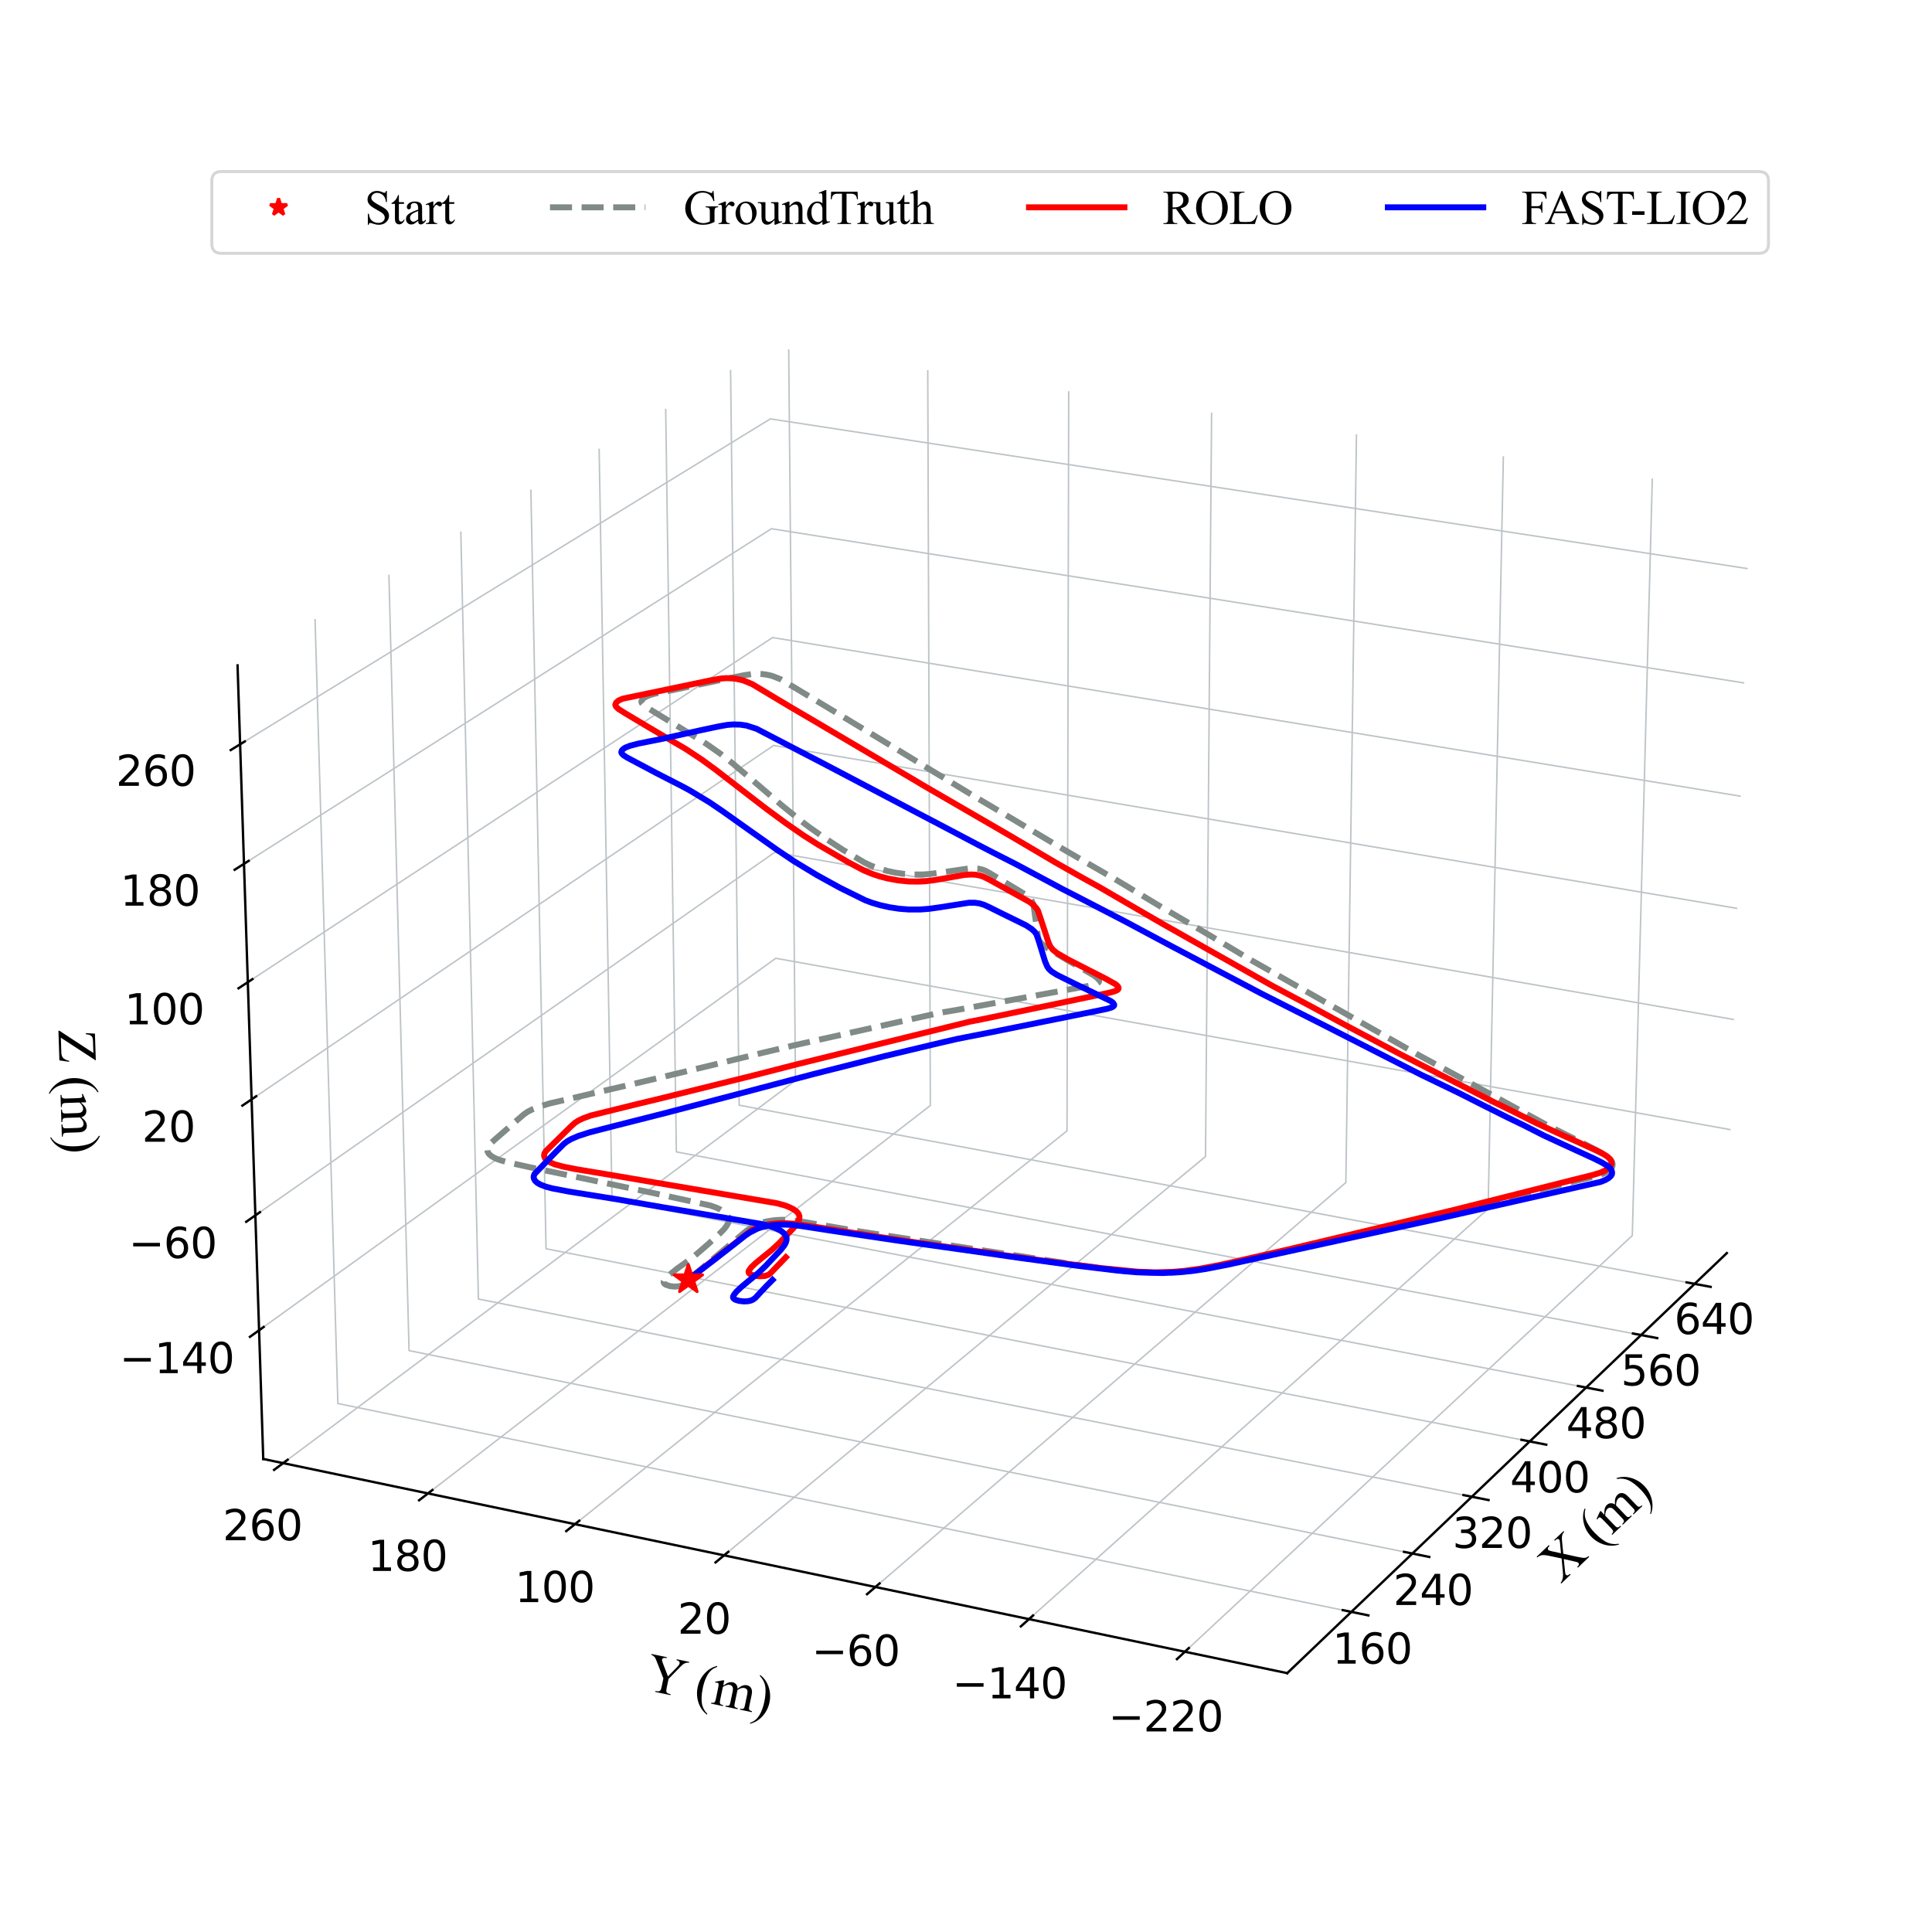 <?xml version="1.0" encoding="utf-8" standalone="no"?>
<!DOCTYPE svg PUBLIC "-//W3C//DTD SVG 1.1//EN"
  "http://www.w3.org/Graphics/SVG/1.1/DTD/svg11.dtd">
<svg xmlns:xlink="http://www.w3.org/1999/xlink" width="648pt" height="648pt" viewBox="0 0 648 648" xmlns="http://www.w3.org/2000/svg" version="1.1">
 <defs>
  <style type="text/css">*{stroke-linejoin: round; stroke-linecap: butt}</style>
 </defs>
 <g id="figure_1">
  <g id="patch_1">
   <path d="M 0 648 
L 648 648 
L 648 0 
L 0 0 
z
" style="fill: #ffffff"/>
  </g>
  <g id="patch_2">
   <path d="M 42.12 623.7 
L 622.08 623.7 
L 622.08 43.74 
L 42.12 43.74 
z
" style="fill: #ffffff"/>
  </g>
  <g id="pane3d_1">
   <g id="patch_3">
    <path d="M 579.183 420.294 
L 260.592 361.264 
L 258.131 116.2 
L 586.959 165.421 
" style="fill: #ffffff; stroke: #ffffff; stroke-linejoin: miter"/>
   </g>
  </g>
  <g id="pane3d_2">
   <g id="patch_4">
    <path d="M 88.294 489.346 
L 260.592 361.264 
L 258.131 116.2 
L 79.678 223.179 
" style="fill: #ffffff; stroke: #ffffff; stroke-linejoin: miter"/>
   </g>
  </g>
  <g id="pane3d_3">
   <g id="patch_5">
    <path d="M 431.738 561.181 
L 579.183 420.294 
L 260.592 361.264 
L 88.294 489.346 
" style="fill: #ffffff; stroke: #ffffff; stroke-linejoin: miter"/>
   </g>
  </g>
  <g id="grid3d_1">
   <g id="Line3DCollection_1">
    <path d="M 453.243 540.633 
L 113.324 470.74 
L 105.671 207.597 
" style="fill: none; stroke: #bdc3c7; stroke-width: 0.5"/>
    <path d="M 473.725 521.062 
L 137.195 452.995 
L 130.439 192.749 
" style="fill: none; stroke: #bdc3c7; stroke-width: 0.5"/>
    <path d="M 493.663 502.011 
L 160.461 435.699 
L 154.558 178.29 
" style="fill: none; stroke: #bdc3c7; stroke-width: 0.5"/>
    <path d="M 513.078 483.46 
L 183.145 418.836 
L 178.055 164.204 
" style="fill: none; stroke: #bdc3c7; stroke-width: 0.5"/>
    <path d="M 531.99 465.389 
L 205.268 402.39 
L 200.953 150.477 
" style="fill: none; stroke: #bdc3c7; stroke-width: 0.5"/>
    <path d="M 550.419 447.78 
L 226.852 386.345 
L 223.274 137.096 
" style="fill: none; stroke: #bdc3c7; stroke-width: 0.5"/>
    <path d="M 568.382 430.615 
L 247.915 370.687 
L 245.039 124.048 
" style="fill: none; stroke: #bdc3c7; stroke-width: 0.5"/>
   </g>
  </g>
  <g id="grid3d_2">
   <g id="Line3DCollection_2">
    <path d="M 554.19 160.516 
L 547.475 414.419 
L 397.412 554.002 
" style="fill: none; stroke: #bdc3c7; stroke-width: 0.5"/>
    <path d="M 504.231 153.038 
L 499.117 405.459 
L 345.123 543.065 
" style="fill: none; stroke: #bdc3c7; stroke-width: 0.5"/>
    <path d="M 454.963 145.663 
L 451.407 396.619 
L 293.609 532.29 
" style="fill: none; stroke: #bdc3c7; stroke-width: 0.5"/>
    <path d="M 406.373 138.39 
L 404.333 387.897 
L 242.851 521.674 
" style="fill: none; stroke: #bdc3c7; stroke-width: 0.5"/>
    <path d="M 358.447 131.216 
L 357.882 379.29 
L 192.834 511.212 
" style="fill: none; stroke: #bdc3c7; stroke-width: 0.5"/>
    <path d="M 311.171 124.139 
L 312.042 370.797 
L 143.542 500.902 
" style="fill: none; stroke: #bdc3c7; stroke-width: 0.5"/>
    <path d="M 264.531 117.158 
L 266.802 362.414 
L 94.958 490.74 
" style="fill: none; stroke: #bdc3c7; stroke-width: 0.5"/>
   </g>
  </g>
  <g id="grid3d_3">
   <g id="Line3DCollection_3">
    <path d="M 86.897 446.174 
L 260.191 321.411 
L 580.446 378.896 
" style="fill: none; stroke: #bdc3c7; stroke-width: 0.5"/>
    <path d="M 85.649 407.642 
L 259.835 285.875 
L 581.573 341.966 
" style="fill: none; stroke: #bdc3c7; stroke-width: 0.5"/>
    <path d="M 84.39 368.728 
L 259.475 250.02 
L 582.71 304.688 
" style="fill: none; stroke: #bdc3c7; stroke-width: 0.5"/>
    <path d="M 83.117 329.427 
L 259.111 213.841 
L 583.858 267.058 
" style="fill: none; stroke: #bdc3c7; stroke-width: 0.5"/>
    <path d="M 81.832 289.733 
L 258.745 177.333 
L 585.017 229.07 
" style="fill: none; stroke: #bdc3c7; stroke-width: 0.5"/>
    <path d="M 80.535 249.639 
L 258.375 140.493 
L 586.187 190.72 
" style="fill: none; stroke: #bdc3c7; stroke-width: 0.5"/>
   </g>
  </g>
  <g id="axis3d_1">
   <g id="line2d_1">
    <path d="M 579.183 420.294 
L 431.738 561.181 
" style="fill: none; stroke: #000000; stroke-width: 0.8; stroke-linecap: square"/>
   </g>
   <g id="xtick_1">
    <g id="line2d_2">
     <path d="M 450.387 540.046 
L 458.961 541.809 
" style="fill: none; stroke: #000000; stroke-width: 0.8; stroke-linecap: square"/>
    </g>
    <g id="text_1">
     <!-- 160 -->
     <g transform="translate(446.899 557.996) scale(0.14 -0.14)">
      <defs>
       <path id="DejaVuSans-31" d="M 794 531 
L 1825 531 
L 1825 4091 
L 703 3866 
L 703 4441 
L 1819 4666 
L 2450 4666 
L 2450 531 
L 3481 531 
L 3481 0 
L 794 0 
L 794 531 
z
" transform="scale(0.016)"/>
       <path id="DejaVuSans-36" d="M 2113 2584 
Q 1688 2584 1439 2293 
Q 1191 2003 1191 1497 
Q 1191 994 1439 701 
Q 1688 409 2113 409 
Q 2538 409 2786 701 
Q 3034 994 3034 1497 
Q 3034 2003 2786 2293 
Q 2538 2584 2113 2584 
z
M 3366 4563 
L 3366 3988 
Q 3128 4100 2886 4159 
Q 2644 4219 2406 4219 
Q 1781 4219 1451 3797 
Q 1122 3375 1075 2522 
Q 1259 2794 1537 2939 
Q 1816 3084 2150 3084 
Q 2853 3084 3261 2657 
Q 3669 2231 3669 1497 
Q 3669 778 3244 343 
Q 2819 -91 2113 -91 
Q 1303 -91 875 529 
Q 447 1150 447 2328 
Q 447 3434 972 4092 
Q 1497 4750 2381 4750 
Q 2619 4750 2861 4703 
Q 3103 4656 3366 4563 
z
" transform="scale(0.016)"/>
       <path id="DejaVuSans-30" d="M 2034 4250 
Q 1547 4250 1301 3770 
Q 1056 3291 1056 2328 
Q 1056 1369 1301 889 
Q 1547 409 2034 409 
Q 2525 409 2770 889 
Q 3016 1369 3016 2328 
Q 3016 3291 2770 3770 
Q 2525 4250 2034 4250 
z
M 2034 4750 
Q 2819 4750 3233 4129 
Q 3647 3509 3647 2328 
Q 3647 1150 3233 529 
Q 2819 -91 2034 -91 
Q 1250 -91 836 529 
Q 422 1150 422 2328 
Q 422 3509 836 4129 
Q 1250 4750 2034 4750 
z
" transform="scale(0.016)"/>
      </defs>
      <use xlink:href="#DejaVuSans-31"/>
      <use xlink:href="#DejaVuSans-36" x="63.623"/>
      <use xlink:href="#DejaVuSans-30" x="127.246"/>
     </g>
    </g>
   </g>
   <g id="xtick_2">
    <g id="line2d_3">
     <path d="M 470.9 520.49 
L 479.382 522.206 
" style="fill: none; stroke: #000000; stroke-width: 0.8; stroke-linecap: square"/>
    </g>
    <g id="text_2">
     <!-- 240 -->
     <g transform="translate(467.294 538.328) scale(0.14 -0.14)">
      <defs>
       <path id="DejaVuSans-32" d="M 1228 531 
L 3431 531 
L 3431 0 
L 469 0 
L 469 531 
Q 828 903 1448 1529 
Q 2069 2156 2228 2338 
Q 2531 2678 2651 2914 
Q 2772 3150 2772 3378 
Q 2772 3750 2511 3984 
Q 2250 4219 1831 4219 
Q 1534 4219 1204 4116 
Q 875 4013 500 3803 
L 500 4441 
Q 881 4594 1212 4672 
Q 1544 4750 1819 4750 
Q 2544 4750 2975 4387 
Q 3406 4025 3406 3419 
Q 3406 3131 3298 2873 
Q 3191 2616 2906 2266 
Q 2828 2175 2409 1742 
Q 1991 1309 1228 531 
z
" transform="scale(0.016)"/>
       <path id="DejaVuSans-34" d="M 2419 4116 
L 825 1625 
L 2419 1625 
L 2419 4116 
z
M 2253 4666 
L 3047 4666 
L 3047 1625 
L 3713 1625 
L 3713 1100 
L 3047 1100 
L 3047 0 
L 2419 0 
L 2419 1100 
L 313 1100 
L 313 1709 
L 2253 4666 
z
" transform="scale(0.016)"/>
      </defs>
      <use xlink:href="#DejaVuSans-32"/>
      <use xlink:href="#DejaVuSans-34" x="63.623"/>
      <use xlink:href="#DejaVuSans-30" x="127.246"/>
     </g>
    </g>
   </g>
   <g id="xtick_3">
    <g id="line2d_4">
     <path d="M 490.867 501.454 
L 499.261 503.125 
" style="fill: none; stroke: #000000; stroke-width: 0.8; stroke-linecap: square"/>
    </g>
    <g id="text_3">
     <!-- 320 -->
     <g transform="translate(487.146 519.182) scale(0.14 -0.14)">
      <defs>
       <path id="DejaVuSans-33" d="M 2597 2516 
Q 3050 2419 3304 2112 
Q 3559 1806 3559 1356 
Q 3559 666 3084 287 
Q 2609 -91 1734 -91 
Q 1441 -91 1130 -33 
Q 819 25 488 141 
L 488 750 
Q 750 597 1062 519 
Q 1375 441 1716 441 
Q 2309 441 2620 675 
Q 2931 909 2931 1356 
Q 2931 1769 2642 2001 
Q 2353 2234 1838 2234 
L 1294 2234 
L 1294 2753 
L 1863 2753 
Q 2328 2753 2575 2939 
Q 2822 3125 2822 3475 
Q 2822 3834 2567 4026 
Q 2313 4219 1838 4219 
Q 1578 4219 1281 4162 
Q 984 4106 628 3988 
L 628 4550 
Q 988 4650 1302 4700 
Q 1616 4750 1894 4750 
Q 2613 4750 3031 4423 
Q 3450 4097 3450 3541 
Q 3450 3153 3228 2886 
Q 3006 2619 2597 2516 
z
" transform="scale(0.016)"/>
      </defs>
      <use xlink:href="#DejaVuSans-33"/>
      <use xlink:href="#DejaVuSans-32" x="63.623"/>
      <use xlink:href="#DejaVuSans-30" x="127.246"/>
     </g>
    </g>
   </g>
   <g id="xtick_4">
    <g id="line2d_5">
     <path d="M 510.311 482.918 
L 518.617 484.545 
" style="fill: none; stroke: #000000; stroke-width: 0.8; stroke-linecap: square"/>
    </g>
    <g id="text_4">
     <!-- 400 -->
     <g transform="translate(506.477 500.54) scale(0.14 -0.14)">
      <use xlink:href="#DejaVuSans-34"/>
      <use xlink:href="#DejaVuSans-30" x="63.623"/>
      <use xlink:href="#DejaVuSans-30" x="127.246"/>
     </g>
    </g>
   </g>
   <g id="xtick_5">
    <g id="line2d_6">
     <path d="M 529.252 464.861 
L 537.472 466.446 
" style="fill: none; stroke: #000000; stroke-width: 0.8; stroke-linecap: square"/>
    </g>
    <g id="text_5">
     <!-- 480 -->
     <g transform="translate(525.307 482.38) scale(0.14 -0.14)">
      <defs>
       <path id="DejaVuSans-38" d="M 2034 2216 
Q 1584 2216 1326 1975 
Q 1069 1734 1069 1313 
Q 1069 891 1326 650 
Q 1584 409 2034 409 
Q 2484 409 2743 651 
Q 3003 894 3003 1313 
Q 3003 1734 2745 1975 
Q 2488 2216 2034 2216 
z
M 1403 2484 
Q 997 2584 770 2862 
Q 544 3141 544 3541 
Q 544 4100 942 4425 
Q 1341 4750 2034 4750 
Q 2731 4750 3128 4425 
Q 3525 4100 3525 3541 
Q 3525 3141 3298 2862 
Q 3072 2584 2669 2484 
Q 3125 2378 3379 2068 
Q 3634 1759 3634 1313 
Q 3634 634 3220 271 
Q 2806 -91 2034 -91 
Q 1263 -91 848 271 
Q 434 634 434 1313 
Q 434 1759 690 2068 
Q 947 2378 1403 2484 
z
M 1172 3481 
Q 1172 3119 1398 2916 
Q 1625 2713 2034 2713 
Q 2441 2713 2670 2916 
Q 2900 3119 2900 3481 
Q 2900 3844 2670 4047 
Q 2441 4250 2034 4250 
Q 1625 4250 1398 4047 
Q 1172 3844 1172 3481 
z
" transform="scale(0.016)"/>
      </defs>
      <use xlink:href="#DejaVuSans-34"/>
      <use xlink:href="#DejaVuSans-38" x="63.623"/>
      <use xlink:href="#DejaVuSans-30" x="127.246"/>
     </g>
    </g>
   </g>
   <g id="xtick_6">
    <g id="line2d_7">
     <path d="M 547.709 447.265 
L 555.845 448.81 
" style="fill: none; stroke: #000000; stroke-width: 0.8; stroke-linecap: square"/>
    </g>
    <g id="text_6">
     <!-- 560 -->
     <g transform="translate(543.656 464.684) scale(0.14 -0.14)">
      <defs>
       <path id="DejaVuSans-35" d="M 691 4666 
L 3169 4666 
L 3169 4134 
L 1269 4134 
L 1269 2991 
Q 1406 3038 1543 3061 
Q 1681 3084 1819 3084 
Q 2600 3084 3056 2656 
Q 3513 2228 3513 1497 
Q 3513 744 3044 326 
Q 2575 -91 1722 -91 
Q 1428 -91 1123 -41 
Q 819 9 494 109 
L 494 744 
Q 775 591 1075 516 
Q 1375 441 1709 441 
Q 2250 441 2565 725 
Q 2881 1009 2881 1497 
Q 2881 1984 2565 2268 
Q 2250 2553 1709 2553 
Q 1456 2553 1204 2497 
Q 953 2441 691 2322 
L 691 4666 
z
" transform="scale(0.016)"/>
      </defs>
      <use xlink:href="#DejaVuSans-35"/>
      <use xlink:href="#DejaVuSans-36" x="63.623"/>
      <use xlink:href="#DejaVuSans-30" x="127.246"/>
     </g>
    </g>
   </g>
   <g id="xtick_7">
    <g id="line2d_8">
     <path d="M 565.7 430.113 
L 573.753 431.619 
" style="fill: none; stroke: #000000; stroke-width: 0.8; stroke-linecap: square"/>
    </g>
    <g id="text_7">
     <!-- 640 -->
     <g transform="translate(561.542 447.435) scale(0.14 -0.14)">
      <use xlink:href="#DejaVuSans-36"/>
      <use xlink:href="#DejaVuSans-34" x="63.623"/>
      <use xlink:href="#DejaVuSans-30" x="127.246"/>
     </g>
    </g>
   </g>
   <g id="text_8">
    <!-- X (m) -->
    <g transform="translate(523.563 531.216) rotate(-43.697) scale(0.18 -0.18)">
     <defs>
      <path id="TimesNewRomanPSMT-58" d="M 2613 2347 
L 3522 991 
Q 3900 428 4083 279 
Q 4266 131 4547 116 
L 4547 0 
L 2728 0 
L 2728 116 
Q 2909 119 2997 153 
Q 3063 181 3105 239 
Q 3147 297 3147 356 
Q 3147 428 3119 500 
Q 3097 553 2947 775 
L 2228 1863 
L 1341 725 
Q 1200 544 1172 483 
Q 1144 422 1144 356 
Q 1144 256 1228 190 
Q 1313 125 1550 116 
L 1550 0 
L 47 0 
L 47 116 
Q 206 131 322 181 
Q 516 263 691 400 
Q 866 538 1091 822 
L 2091 2084 
L 1256 3306 
Q 916 3803 678 3958 
Q 441 4113 131 4122 
L 131 4238 
L 2091 4238 
L 2091 4122 
Q 1841 4113 1748 4041 
Q 1656 3969 1656 3881 
Q 1656 3766 1806 3544 
L 2456 2572 
L 3209 3525 
Q 3341 3694 3370 3756 
Q 3400 3819 3400 3884 
Q 3400 3950 3363 4000 
Q 3316 4066 3244 4092 
Q 3172 4119 2947 4122 
L 2947 4238 
L 4450 4238 
L 4450 4122 
Q 4272 4113 4159 4066 
Q 3991 3994 3850 3872 
Q 3709 3750 3453 3422 
L 2613 2347 
z
" transform="scale(0.016)"/>
      <path id="TimesNewRomanPSMT-20" transform="scale(0.016)"/>
      <path id="TimesNewRomanPSMT-28" d="M 1988 -1253 
L 1988 -1369 
Q 1516 -1131 1200 -813 
Q 750 -359 506 256 
Q 263 872 263 1534 
Q 263 2503 741 3301 
Q 1219 4100 1988 4444 
L 1988 4313 
Q 1603 4100 1356 3731 
Q 1109 3363 987 2797 
Q 866 2231 866 1616 
Q 866 947 969 400 
Q 1050 -31 1165 -292 
Q 1281 -553 1476 -793 
Q 1672 -1034 1988 -1253 
z
" transform="scale(0.016)"/>
      <path id="TimesNewRomanPSMT-6d" d="M 1050 2338 
Q 1363 2650 1419 2697 
Q 1559 2816 1721 2881 
Q 1884 2947 2044 2947 
Q 2313 2947 2506 2790 
Q 2700 2634 2766 2338 
Q 3088 2713 3309 2830 
Q 3531 2947 3766 2947 
Q 3994 2947 4170 2830 
Q 4347 2713 4450 2447 
Q 4519 2266 4519 1878 
L 4519 647 
Q 4519 378 4559 278 
Q 4591 209 4675 161 
Q 4759 113 4950 113 
L 4950 0 
L 3538 0 
L 3538 113 
L 3597 113 
Q 3781 113 3884 184 
Q 3956 234 3988 344 
Q 4000 397 4000 647 
L 4000 1878 
Q 4000 2228 3916 2372 
Q 3794 2572 3525 2572 
Q 3359 2572 3192 2489 
Q 3025 2406 2788 2181 
L 2781 2147 
L 2788 2013 
L 2788 647 
Q 2788 353 2820 281 
Q 2853 209 2943 161 
Q 3034 113 3253 113 
L 3253 0 
L 1806 0 
L 1806 113 
Q 2044 113 2133 169 
Q 2222 225 2256 338 
Q 2272 391 2272 647 
L 2272 1878 
Q 2272 2228 2169 2381 
Q 2031 2581 1784 2581 
Q 1616 2581 1450 2491 
Q 1191 2353 1050 2181 
L 1050 647 
Q 1050 366 1089 281 
Q 1128 197 1204 155 
Q 1281 113 1516 113 
L 1516 0 
L 100 0 
L 100 113 
Q 297 113 375 155 
Q 453 197 493 289 
Q 534 381 534 647 
L 534 1741 
Q 534 2213 506 2350 
Q 484 2453 437 2492 
Q 391 2531 309 2531 
Q 222 2531 100 2484 
L 53 2597 
L 916 2947 
L 1050 2947 
L 1050 2338 
z
" transform="scale(0.016)"/>
      <path id="TimesNewRomanPSMT-29" d="M 144 4313 
L 144 4444 
Q 619 4209 934 3891 
Q 1381 3434 1625 2820 
Q 1869 2206 1869 1541 
Q 1869 572 1392 -226 
Q 916 -1025 144 -1369 
L 144 -1253 
Q 528 -1038 776 -670 
Q 1025 -303 1145 264 
Q 1266 831 1266 1447 
Q 1266 2113 1163 2663 
Q 1084 3094 967 3353 
Q 850 3613 656 3853 
Q 463 4094 144 4313 
z
" transform="scale(0.016)"/>
     </defs>
     <use xlink:href="#TimesNewRomanPSMT-58"/>
     <use xlink:href="#TimesNewRomanPSMT-20" x="72.217"/>
     <use xlink:href="#TimesNewRomanPSMT-28" x="97.217"/>
     <use xlink:href="#TimesNewRomanPSMT-6d" x="130.518"/>
     <use xlink:href="#TimesNewRomanPSMT-29" x="208.301"/>
    </g>
   </g>
  </g>
  <g id="axis3d_2">
   <g id="line2d_9">
    <path d="M 88.294 489.346 
L 431.738 561.181 
" style="fill: none; stroke: #000000; stroke-width: 0.8; stroke-linecap: square"/>
   </g>
   <g id="xtick_8">
    <g id="line2d_10">
     <path d="M 398.738 552.769 
L 394.754 556.474 
" style="fill: none; stroke: #000000; stroke-width: 0.8; stroke-linecap: square"/>
    </g>
    <g id="text_9">
     <!-- −220 -->
     <g transform="translate(371.778 580.721) scale(0.14 -0.14)">
      <defs>
       <path id="DejaVuSans-2212" d="M 678 2272 
L 4684 2272 
L 4684 1741 
L 678 1741 
L 678 2272 
z
" transform="scale(0.016)"/>
      </defs>
      <use xlink:href="#DejaVuSans-2212"/>
      <use xlink:href="#DejaVuSans-32" x="83.789"/>
      <use xlink:href="#DejaVuSans-32" x="147.412"/>
      <use xlink:href="#DejaVuSans-30" x="211.035"/>
     </g>
    </g>
   </g>
   <g id="xtick_9">
    <g id="line2d_11">
     <path d="M 346.483 541.85 
L 342.398 545.501 
" style="fill: none; stroke: #000000; stroke-width: 0.8; stroke-linecap: square"/>
    </g>
    <g id="text_10">
     <!-- −140 -->
     <g transform="translate(319.397 569.634) scale(0.14 -0.14)">
      <use xlink:href="#DejaVuSans-2212"/>
      <use xlink:href="#DejaVuSans-31" x="83.789"/>
      <use xlink:href="#DejaVuSans-34" x="147.412"/>
      <use xlink:href="#DejaVuSans-30" x="211.035"/>
     </g>
    </g>
   </g>
   <g id="xtick_10">
    <g id="line2d_12">
     <path d="M 295.001 531.093 
L 290.818 534.69 
" style="fill: none; stroke: #000000; stroke-width: 0.8; stroke-linecap: square"/>
    </g>
    <g id="text_11">
     <!-- −60 -->
     <g transform="translate(272.248 558.713) scale(0.14 -0.14)">
      <use xlink:href="#DejaVuSans-2212"/>
      <use xlink:href="#DejaVuSans-36" x="83.789"/>
      <use xlink:href="#DejaVuSans-30" x="147.412"/>
     </g>
    </g>
   </g>
   <g id="xtick_11">
    <g id="line2d_13">
     <path d="M 244.275 520.494 
L 239.997 524.038 
" style="fill: none; stroke: #000000; stroke-width: 0.8; stroke-linecap: square"/>
    </g>
    <g id="text_12">
     <!-- 20 -->
     <g transform="translate(227.271 547.952) scale(0.14 -0.14)">
      <use xlink:href="#DejaVuSans-32"/>
      <use xlink:href="#DejaVuSans-30" x="63.623"/>
     </g>
    </g>
   </g>
   <g id="xtick_12">
    <g id="line2d_14">
     <path d="M 194.288 510.05 
L 189.919 513.542 
" style="fill: none; stroke: #000000; stroke-width: 0.8; stroke-linecap: square"/>
    </g>
    <g id="text_13">
     <!-- 100 -->
     <g transform="translate(172.718 537.348) scale(0.14 -0.14)">
      <use xlink:href="#DejaVuSans-31"/>
      <use xlink:href="#DejaVuSans-30" x="63.623"/>
      <use xlink:href="#DejaVuSans-30" x="127.246"/>
     </g>
    </g>
   </g>
   <g id="xtick_13">
    <g id="line2d_15">
     <path d="M 145.025 499.756 
L 140.567 503.198 
" style="fill: none; stroke: #000000; stroke-width: 0.8; stroke-linecap: square"/>
    </g>
    <g id="text_14">
     <!-- 180 -->
     <g transform="translate(123.347 526.899) scale(0.14 -0.14)">
      <use xlink:href="#DejaVuSans-31"/>
      <use xlink:href="#DejaVuSans-38" x="63.623"/>
      <use xlink:href="#DejaVuSans-30" x="127.246"/>
     </g>
    </g>
   </g>
   <g id="xtick_14">
    <g id="line2d_16">
     <path d="M 96.47 489.611 
L 91.927 493.004 
" style="fill: none; stroke: #000000; stroke-width: 0.8; stroke-linecap: square"/>
    </g>
    <g id="text_15">
     <!-- 260 -->
     <g transform="translate(74.687 516.6) scale(0.14 -0.14)">
      <use xlink:href="#DejaVuSans-32"/>
      <use xlink:href="#DejaVuSans-36" x="63.623"/>
      <use xlink:href="#DejaVuSans-30" x="127.246"/>
     </g>
    </g>
   </g>
   <g id="text_16">
    <!-- Y (m) -->
    <g transform="translate(215.878 566.666) rotate(-348.186) scale(0.18 -0.18)">
     <defs>
      <path id="TimesNewRomanPSMT-59" d="M 3050 4238 
L 4528 4238 
L 4528 4122 
L 4447 4122 
Q 4366 4122 4209 4050 
Q 4053 3978 3925 3843 
Q 3797 3709 3609 3406 
L 2588 1797 
L 2588 734 
Q 2588 344 2675 247 
Q 2794 116 3050 116 
L 3188 116 
L 3188 0 
L 1388 0 
L 1388 116 
L 1538 116 
Q 1806 116 1919 278 
Q 1988 378 1988 734 
L 1988 1738 
L 825 3513 
Q 619 3825 545 3903 
Q 472 3981 241 4091 
Q 178 4122 59 4122 
L 59 4238 
L 1872 4238 
L 1872 4122 
L 1778 4122 
Q 1631 4122 1507 4053 
Q 1384 3984 1384 3847 
Q 1384 3734 1575 3441 
L 2459 2075 
L 3291 3381 
Q 3478 3675 3478 3819 
Q 3478 3906 3433 3975 
Q 3388 4044 3303 4083 
Q 3219 4122 3050 4122 
L 3050 4238 
z
" transform="scale(0.016)"/>
     </defs>
     <use xlink:href="#TimesNewRomanPSMT-59"/>
     <use xlink:href="#TimesNewRomanPSMT-20" x="68.467"/>
     <use xlink:href="#TimesNewRomanPSMT-28" x="93.467"/>
     <use xlink:href="#TimesNewRomanPSMT-6d" x="126.768"/>
     <use xlink:href="#TimesNewRomanPSMT-29" x="204.551"/>
    </g>
   </g>
  </g>
  <g id="axis3d_3">
   <g id="line2d_17">
    <path d="M 88.294 489.346 
L 79.678 223.179 
" style="fill: none; stroke: #000000; stroke-width: 0.8; stroke-linecap: square"/>
   </g>
   <g id="xtick_15">
    <g id="line2d_18">
     <path d="M 88.422 445.076 
L 83.839 448.376 
" style="fill: none; stroke: #000000; stroke-width: 0.8; stroke-linecap: square"/>
    </g>
    <g id="text_17">
     <!-- −140 -->
     <g transform="translate(40.089 460.572) scale(0.14 -0.14)">
      <use xlink:href="#DejaVuSans-2212"/>
      <use xlink:href="#DejaVuSans-31" x="83.789"/>
      <use xlink:href="#DejaVuSans-34" x="147.412"/>
      <use xlink:href="#DejaVuSans-30" x="211.035"/>
     </g>
    </g>
   </g>
   <g id="xtick_16">
    <g id="line2d_19">
     <path d="M 87.183 406.57 
L 82.574 409.792 
" style="fill: none; stroke: #000000; stroke-width: 0.8; stroke-linecap: square"/>
    </g>
    <g id="text_18">
     <!-- −60 -->
     <g transform="translate(43.155 421.951) scale(0.14 -0.14)">
      <use xlink:href="#DejaVuSans-2212"/>
      <use xlink:href="#DejaVuSans-36" x="83.789"/>
      <use xlink:href="#DejaVuSans-30" x="147.412"/>
     </g>
    </g>
   </g>
   <g id="xtick_17">
    <g id="line2d_20">
     <path d="M 85.932 367.683 
L 81.297 370.825 
" style="fill: none; stroke: #000000; stroke-width: 0.8; stroke-linecap: square"/>
    </g>
    <g id="text_19">
     <!-- 20 -->
     <g transform="translate(47.62 382.947) scale(0.14 -0.14)">
      <use xlink:href="#DejaVuSans-32"/>
      <use xlink:href="#DejaVuSans-30" x="63.623"/>
     </g>
    </g>
   </g>
   <g id="xtick_18">
    <g id="line2d_21">
     <path d="M 84.669 328.408 
L 80.007 331.47 
" style="fill: none; stroke: #000000; stroke-width: 0.8; stroke-linecap: square"/>
    </g>
    <g id="text_20">
     <!-- 100 -->
     <g transform="translate(41.751 343.553) scale(0.14 -0.14)">
      <use xlink:href="#DejaVuSans-31"/>
      <use xlink:href="#DejaVuSans-30" x="63.623"/>
      <use xlink:href="#DejaVuSans-30" x="127.246"/>
     </g>
    </g>
   </g>
   <g id="xtick_19">
    <g id="line2d_22">
     <path d="M 83.392 288.741 
L 78.705 291.72 
" style="fill: none; stroke: #000000; stroke-width: 0.8; stroke-linecap: square"/>
    </g>
    <g id="text_21">
     <!-- 180 -->
     <g transform="translate(40.322 303.764) scale(0.14 -0.14)">
      <use xlink:href="#DejaVuSans-31"/>
      <use xlink:href="#DejaVuSans-38" x="63.623"/>
      <use xlink:href="#DejaVuSans-30" x="127.246"/>
     </g>
    </g>
   </g>
   <g id="xtick_20">
    <g id="line2d_23">
     <path d="M 82.103 248.676 
L 77.389 251.569 
" style="fill: none; stroke: #000000; stroke-width: 0.8; stroke-linecap: square"/>
    </g>
    <g id="text_22">
     <!-- 260 -->
     <g transform="translate(38.879 263.573) scale(0.14 -0.14)">
      <use xlink:href="#DejaVuSans-32"/>
      <use xlink:href="#DejaVuSans-36" x="63.623"/>
      <use xlink:href="#DejaVuSans-30" x="127.246"/>
     </g>
    </g>
   </g>
   <g id="text_23">
    <!-- Z (m) -->
    <g transform="translate(19.592 345.494) rotate(-271.854) scale(0.18 -0.18)">
     <defs>
      <path id="TimesNewRomanPSMT-5a" d="M 3681 4238 
L 897 256 
L 2634 256 
Q 3034 256 3248 431 
Q 3463 606 3628 1141 
L 3731 1122 
L 3531 0 
L 81 0 
L 81 116 
L 2800 3984 
L 1444 3984 
Q 1106 3984 954 3911 
Q 803 3838 723 3698 
Q 644 3559 578 3178 
L 459 3178 
L 547 4238 
L 3681 4238 
z
" transform="scale(0.016)"/>
     </defs>
     <use xlink:href="#TimesNewRomanPSMT-5a"/>
     <use xlink:href="#TimesNewRomanPSMT-20" x="61.084"/>
     <use xlink:href="#TimesNewRomanPSMT-28" x="86.084"/>
     <use xlink:href="#TimesNewRomanPSMT-6d" x="119.385"/>
     <use xlink:href="#TimesNewRomanPSMT-29" x="197.168"/>
    </g>
   </g>
  </g>
  <g id="axes_1">
   <g id="line2d_24">
    <defs>
     <path id="m0bef2aa2c1" d="M 0 -3 
L -0.674 -0.927 
L -2.853 -0.927 
L -1.09 0.354 
L -1.763 2.427 
L -0 1.146 
L 1.763 2.427 
L 1.09 0.354 
L 2.853 -0.927 
L 0.674 -0.927 
z
" style="stroke: #ff0000; stroke-linejoin: bevel"/>
    </defs>
    <g clip-path="url(#p2ad8336e40)">
     <use xlink:href="#m0bef2aa2c1" x="230.87" y="429.149" style="fill: #ff0000; stroke: #ff0000; stroke-linejoin: bevel"/>
    </g>
   </g>
   <g id="line2d_25">
    <path d="M 230.87 429.149 
L 230.87 429.149 
L 235.193 425.594 
L 250.423 412.781 
L 251.957 411.695 
L 253.614 410.796 
L 255.484 410.09 
L 256.9 409.712 
L 258.555 409.434 
L 260.417 409.209 
L 262.48 409.122 
L 264.72 409.202 
L 268.475 409.661 
L 278.27 411.316 
L 287.54 412.913 
L 362.93 424.492 
L 374.196 425.965 
L 377.448 426.324 
L 381.586 426.686 
L 388.247 426.94 
L 393.186 426.828 
L 397.963 426.436 
L 401.796 425.926 
L 406.346 425.112 
L 410.884 424.145 
L 437.047 418.025 
L 457.431 413.151 
L 477.284 408.468 
L 509.716 400.585 
L 529.043 395.955 
L 535.321 394.47 
L 537.704 393.672 
L 539.341 392.811 
L 540.37 391.908 
L 540.763 391.27 
L 540.889 390.587 
L 540.74 389.824 
L 540.283 389.041 
L 539.521 388.251 
L 537.767 387.035 
L 534.62 385.311 
L 527.431 381.653 
L 518.592 377.228 
L 507.4 371.102 
L 497.07 365.435 
L 485.789 359.265 
L 476.164 354.073 
L 419.409 321.911 
L 406.002 313.874 
L 388.651 303.697 
L 373.908 294.825 
L 357.045 285.065 
L 337.737 273.578 
L 326.664 267.032 
L 325.486 266.313 
L 315.163 260.059 
L 313.259 258.911 
L 300.945 251.398 
L 291.479 245.652 
L 265.753 230.166 
L 261.733 227.781 
L 258.868 226.668 
L 257.298 226.311 
L 255.655 226.078 
L 253.939 226.007 
L 252.184 226.087 
L 249.554 226.474 
L 242.147 227.985 
L 224.787 231.624 
L 219.796 232.623 
L 218.061 233.111 
L 216.591 233.708 
L 215.583 234.401 
L 215.138 235.142 
L 215.146 235.502 
L 215.289 235.849 
L 215.956 236.57 
L 217.648 237.707 
L 236.593 249.278 
L 241.5 252.711 
L 245.629 255.956 
L 253.17 262.341 
L 262.333 270.203 
L 269.124 275.696 
L 271.647 277.593 
L 276.47 280.974 
L 282.591 284.965 
L 290.004 289.345 
L 292.061 290.31 
L 294.349 291.176 
L 297.539 292.105 
L 300.299 292.69 
L 303.172 293.102 
L 306.027 293.311 
L 309.415 293.309 
L 311.852 293.137 
L 317.168 292.426 
L 325.007 291.27 
L 326.58 291.236 
L 328.042 291.347 
L 329.338 291.623 
L 330.563 292.073 
L 332.325 293.062 
L 341.301 298.45 
L 343.72 299.917 
L 345.1 301.029 
L 346.037 302.115 
L 346.575 303.218 
L 346.865 305.002 
L 348.122 314.088 
L 348.489 315.268 
L 348.939 316.031 
L 349.627 316.756 
L 351.062 317.868 
L 356.682 321.261 
L 366.958 327.218 
L 368.06 328.048 
L 368.537 328.646 
L 368.64 328.993 
L 368.596 329.298 
L 368.407 329.572 
L 368.069 329.826 
L 366.895 330.271 
L 365.028 330.693 
L 322.053 338.537 
L 315.078 339.722 
L 266.505 350.569 
L 263.863 351.199 
L 255.813 353.103 
L 235.905 357.947 
L 217.342 362.395 
L 208.015 364.589 
L 201.374 366.128 
L 184.544 370.055 
L 181.307 371.013 
L 178.591 372.069 
L 177.064 372.835 
L 175.782 373.702 
L 173.64 375.536 
L 165.884 382.306 
L 164.446 383.624 
L 163.767 384.49 
L 163.456 385.348 
L 163.531 386.229 
L 163.991 387.044 
L 164.86 387.8 
L 166.156 388.512 
L 167.828 389.148 
L 170.785 389.966 
L 177.169 391.378 
L 218.257 399.97 
L 238.217 404.327 
L 240.281 405.06 
L 241.581 405.668 
L 242.936 406.52 
L 243.713 407.256 
L 244.233 408.038 
L 244.46 408.836 
L 244.405 409.609 
L 244.143 410.386 
L 243.555 411.377 
L 242.927 412.185 
L 241.553 413.583 
L 237.504 417.301 
L 233.117 421.092 
L 230.014 423.43 
L 227.136 425.48 
L 224.057 427.972 
L 223.053 429.059 
L 222.59 429.826 
L 222.605 430.178 
L 222.853 430.576 
L 223.233 430.864 
L 224.695 431.363 
L 226.257 431.537 
L 227.913 431.403 
L 229.186 430.973 
L 229.871 430.474 
L 235.155 425.647 
L 236.743 424.266 
L 236.743 424.266 
" clip-path="url(#p2ad8336e40)" style="fill: none; stroke-dasharray: 7.4,3.2; stroke-dashoffset: 0; stroke: #808a87; stroke-width: 2"/>
   </g>
   <g id="line2d_26">
    <path d="M 230.87 429.149 
L 233.79 426.915 
L 237.545 423.988 
L 252.107 412.608 
L 253.783 411.785 
L 255.667 411.113 
L 257.919 410.603 
L 260.689 410.303 
L 262.76 410.236 
L 266.257 410.447 
L 272.255 411.31 
L 296.29 415.089 
L 307.261 416.725 
L 327.46 419.626 
L 333.272 420.373 
L 335.719 420.858 
L 338.986 421.307 
L 352.786 423.232 
L 369.449 425.344 
L 381.615 426.538 
L 387.446 426.76 
L 393.204 426.6 
L 397.191 426.263 
L 402.542 425.526 
L 408.608 424.381 
L 413.927 423.214 
L 432.105 419.065 
L 487.769 405.795 
L 527.656 395.724 
L 534.119 394.124 
L 536.697 393.333 
L 538.026 392.756 
L 539.018 392.188 
L 540.028 391.321 
L 540.417 390.709 
L 540.529 390.068 
L 540.361 389.36 
L 539.89 388.639 
L 539.113 387.917 
L 537.996 387.193 
L 535.8 386.058 
L 527.342 382.192 
L 524.261 380.853 
L 515.268 376.687 
L 507.746 372.914 
L 500.613 369.417 
L 469.337 353.419 
L 451.724 344.074 
L 447.082 341.555 
L 440.027 337.707 
L 426.574 330.545 
L 389.929 309.855 
L 368.483 297.398 
L 363.053 294.4 
L 353.986 289.268 
L 338.972 280.412 
L 309.255 263.175 
L 306.065 261.268 
L 272.224 241.296 
L 265.407 237.302 
L 252.311 229.466 
L 249.354 228.233 
L 246.933 227.687 
L 245.234 227.489 
L 243.501 227.457 
L 241.747 227.593 
L 238.317 228.199 
L 208.874 234.341 
L 207.523 234.917 
L 206.677 235.621 
L 206.379 236.358 
L 206.467 236.718 
L 206.689 237.095 
L 207.524 237.862 
L 209.789 239.292 
L 217.769 244.05 
L 222.464 246.815 
L 229.95 251.18 
L 235.332 254.739 
L 239.928 258.087 
L 252.794 268.024 
L 257.189 271.394 
L 263.548 276.077 
L 269.392 280.123 
L 274.378 283.296 
L 284.323 289.086 
L 289.705 291.936 
L 292.52 293.108 
L 295.007 293.934 
L 297.724 294.637 
L 301.295 295.296 
L 304.901 295.658 
L 308.341 295.685 
L 310.225 295.591 
L 313.564 295.173 
L 318.438 294.339 
L 323.399 293.455 
L 325.74 293.306 
L 327.233 293.387 
L 328.568 293.634 
L 329.752 294.005 
L 331.73 294.99 
L 345.357 302.542 
L 346.74 303.648 
L 347.724 304.775 
L 348.16 305.515 
L 349.176 308.522 
L 351.694 316.189 
L 352.251 317.395 
L 353.128 318.548 
L 354.49 319.638 
L 358.088 321.736 
L 362.563 324.033 
L 370.734 328.196 
L 374.127 330.088 
L 374.704 330.576 
L 375.009 330.936 
L 375.154 331.28 
L 375.157 331.584 
L 375.005 331.854 
L 374.708 332.114 
L 373.59 332.575 
L 371.771 333.023 
L 352.468 337.067 
L 328.998 341.948 
L 325.18 342.686 
L 267.313 356.961 
L 253.014 360.631 
L 219.978 368.81 
L 214.284 370.168 
L 198.144 374.151 
L 195.501 375.126 
L 194.062 375.81 
L 192.848 376.585 
L 191.461 377.835 
L 183.04 386.126 
L 182.579 386.917 
L 182.492 387.689 
L 182.786 388.497 
L 183.457 389.216 
L 184.546 389.881 
L 186.032 390.506 
L 188.87 391.291 
L 193.211 392.152 
L 204.416 394.009 
L 220.428 396.751 
L 236.548 399.486 
L 260.587 403.576 
L 263.252 404.3 
L 264.822 404.922 
L 266.14 405.582 
L 267.165 406.337 
L 267.839 407.126 
L 268.127 407.925 
L 268.098 408.721 
L 267.854 409.54 
L 267.094 410.789 
L 265.993 412.052 
L 261.268 417.008 
L 258.744 419.341 
L 256.463 421.183 
L 253.446 423.648 
L 251.965 425.056 
L 251.203 426.118 
L 251.069 426.468 
L 251.094 426.795 
L 251.26 427.091 
L 252.091 427.575 
L 253.347 427.91 
L 254.756 428.066 
L 256.586 427.949 
L 257.742 427.577 
L 258.338 427.128 
L 263.565 421.691 
L 263.565 421.691 
" clip-path="url(#p2ad8336e40)" style="fill: none; stroke: #ff0000; stroke-width: 2; stroke-linecap: square"/>
   </g>
   <g id="line2d_27">
    <path d="M 230.865 429.148 
L 230.857 429.145 
L 231.1 428.972 
L 233.214 427.381 
L 236.149 425.133 
L 238.779 423.132 
L 244.751 418.505 
L 246.503 417.138 
L 249.819 414.517 
L 251.454 413.4 
L 254.076 412.079 
L 255.503 411.595 
L 257.923 411.058 
L 261.704 410.709 
L 265.046 410.784 
L 268.498 411.18 
L 278.298 412.7 
L 301.479 416.164 
L 313.491 417.844 
L 327.428 419.814 
L 334.854 420.87 
L 341.38 421.814 
L 361.324 424.533 
L 374.587 426.12 
L 377.438 426.397 
L 381.157 426.716 
L 389.895 426.977 
L 395.582 426.705 
L 400.248 426.238 
L 404.435 425.605 
L 411.633 424.21 
L 481.337 408.991 
L 536.847 396.42 
L 538.469 395.758 
L 539.6 395.081 
L 540.273 394.466 
L 540.635 393.878 
L 540.703 393.152 
L 540.426 392.347 
L 539.943 391.718 
L 539.079 390.991 
L 537.194 389.868 
L 534.592 388.572 
L 524.312 383.853 
L 517.858 380.874 
L 511.17 377.473 
L 505.79 374.879 
L 497.262 370.62 
L 489.395 366.635 
L 476.745 360.528 
L 443.579 343.619 
L 439.899 341.763 
L 422.929 333.182 
L 393.999 317.919 
L 388.007 314.731 
L 377.172 308.939 
L 362.959 301.584 
L 356.616 298.327 
L 340.821 289.886 
L 333.089 285.96 
L 328.127 283.396 
L 313.411 275.645 
L 309.586 273.648 
L 275.585 255.783 
L 269.002 252.37 
L 253.731 244.433 
L 250.345 243.348 
L 248.302 243.049 
L 245.95 242.984 
L 243.98 243.135 
L 240.98 243.661 
L 234.828 244.968 
L 222.539 247.717 
L 214.152 249.398 
L 211.295 250.136 
L 209.69 250.781 
L 208.853 251.371 
L 208.511 251.81 
L 208.392 252.327 
L 208.549 252.735 
L 209.114 253.315 
L 210.312 254.076 
L 220.154 259.297 
L 228.751 263.704 
L 231.299 265.071 
L 238.007 269.119 
L 242.365 272.085 
L 251.445 278.533 
L 260.753 285.119 
L 266.262 288.829 
L 273.955 293.494 
L 281.763 297.79 
L 290.274 301.987 
L 292.537 302.815 
L 295.331 303.636 
L 298.367 304.306 
L 301.596 304.793 
L 304.851 305.053 
L 308.62 305.053 
L 311.655 304.814 
L 315.089 304.334 
L 325.027 302.778 
L 326.917 302.78 
L 328.452 302.989 
L 330.039 303.461 
L 332.187 304.459 
L 333.666 305.207 
L 336.105 306.416 
L 341.865 309.235 
L 344.177 310.382 
L 346.072 311.634 
L 347.047 312.548 
L 347.589 313.311 
L 347.938 314.217 
L 348.411 315.652 
L 349.123 317.949 
L 350.502 322.432 
L 351.208 324.085 
L 351.7 324.88 
L 352.661 325.815 
L 354.465 326.963 
L 360.27 329.844 
L 372.537 335.749 
L 373.346 336.362 
L 373.703 336.95 
L 373.666 337.278 
L 373.432 337.564 
L 372.802 337.914 
L 371.526 338.304 
L 368.514 338.943 
L 331.367 346.435 
L 321.146 348.438 
L 315.878 349.651 
L 308.507 351.404 
L 296.603 354.252 
L 272.819 360.264 
L 255.287 364.888 
L 248.319 366.733 
L 224.366 373.007 
L 220.542 373.981 
L 205.863 377.705 
L 197.634 379.829 
L 193.83 381.065 
L 191.569 382.051 
L 190.228 382.82 
L 189.113 383.676 
L 186.506 386.282 
L 179.248 393.803 
L 178.983 394.628 
L 179.084 395.35 
L 179.464 396.049 
L 180.261 396.766 
L 181.289 397.341 
L 183.07 398.014 
L 185.225 398.593 
L 190.93 399.676 
L 206.474 402.171 
L 210.466 402.87 
L 222.295 404.917 
L 232.897 406.708 
L 255.555 410.566 
L 258.484 411.33 
L 260.112 411.918 
L 261.963 412.856 
L 263.046 413.747 
L 263.624 414.574 
L 263.817 415.207 
L 263.82 415.831 
L 263.617 416.66 
L 263.125 417.627 
L 261.818 419.286 
L 256.876 424.518 
L 254.493 426.826 
L 250.724 429.937 
L 248.645 431.667 
L 246.967 433.255 
L 246.233 434.201 
L 245.869 434.92 
L 245.896 435.258 
L 246.085 435.565 
L 246.672 435.954 
L 247.896 436.318 
L 249.469 436.499 
L 250.767 436.447 
L 251.88 436.204 
L 252.675 435.826 
L 253.377 435.281 
L 256.996 431.409 
L 259.104 429.294 
L 259.104 429.294 
" clip-path="url(#p2ad8336e40)" style="fill: none; stroke: #0000ff; stroke-width: 2; stroke-linecap: square"/>
   </g>
   <g id="Path3DCollection_1">
    <defs>
     <path id="mab04634483" d="M 0 -5 
L -1.123 -1.545 
L -4.755 -1.545 
L -1.816 0.59 
L -2.939 4.045 
L -0 1.91 
L 2.939 4.045 
L 1.816 0.59 
L 4.755 -1.545 
L 1.123 -1.545 
z
" style="stroke: #ff0000"/>
    </defs>
    <g clip-path="url(#p2ad8336e40)">
     <use xlink:href="#mab04634483" x="230.87" y="429.149" style="fill: #ff0000; stroke: #ff0000"/>
    </g>
   </g>
   <g id="legend_1">
    <g id="patch_6">
     <path d="M 74.248 84.962 
L 589.952 84.962 
Q 593.153 84.962 593.153 81.762 
L 593.153 60.74 
Q 593.153 57.54 589.952 57.54 
L 74.248 57.54 
Q 71.047 57.54 71.047 60.74 
L 71.047 81.762 
Q 71.047 84.962 74.248 84.962 
z
" style="fill: #ffffff; opacity: 0.8; stroke: #cccccc; stroke-linejoin: miter"/>
    </g>
    <g id="line2d_28">
     <g>
      <use xlink:href="#m0bef2aa2c1" x="93.448" y="69.54" style="fill: #ff0000; stroke: #ff0000; stroke-linejoin: bevel"/>
     </g>
    </g>
    <g id="text_24">
     <!-- Start -->
     <g transform="translate(122.248 75.14) scale(0.16 -0.16)">
      <defs>
       <path id="TimesNewRomanPSMT-53" d="M 2934 4334 
L 2934 2869 
L 2819 2869 
Q 2763 3291 2617 3541 
Q 2472 3791 2203 3937 
Q 1934 4084 1647 4084 
Q 1322 4084 1109 3886 
Q 897 3688 897 3434 
Q 897 3241 1031 3081 
Q 1225 2847 1953 2456 
Q 2547 2138 2764 1967 
Q 2981 1797 3098 1565 
Q 3216 1334 3216 1081 
Q 3216 600 2842 251 
Q 2469 -97 1881 -97 
Q 1697 -97 1534 -69 
Q 1438 -53 1133 45 
Q 828 144 747 144 
Q 669 144 623 97 
Q 578 50 556 -97 
L 441 -97 
L 441 1356 
L 556 1356 
Q 638 900 775 673 
Q 913 447 1195 297 
Q 1478 147 1816 147 
Q 2206 147 2432 353 
Q 2659 559 2659 841 
Q 2659 997 2573 1156 
Q 2488 1316 2306 1453 
Q 2184 1547 1640 1851 
Q 1097 2156 867 2337 
Q 638 2519 519 2737 
Q 400 2956 400 3219 
Q 400 3675 750 4004 
Q 1100 4334 1641 4334 
Q 1978 4334 2356 4169 
Q 2531 4091 2603 4091 
Q 2684 4091 2736 4139 
Q 2788 4188 2819 4334 
L 2934 4334 
z
" transform="scale(0.016)"/>
       <path id="TimesNewRomanPSMT-74" d="M 1031 3803 
L 1031 2863 
L 1700 2863 
L 1700 2644 
L 1031 2644 
L 1031 788 
Q 1031 509 1111 412 
Q 1191 316 1316 316 
Q 1419 316 1516 380 
Q 1613 444 1666 569 
L 1788 569 
Q 1678 263 1478 108 
Q 1278 -47 1066 -47 
Q 922 -47 784 33 
Q 647 113 581 261 
Q 516 409 516 719 
L 516 2644 
L 63 2644 
L 63 2747 
Q 234 2816 414 2980 
Q 594 3144 734 3369 
Q 806 3488 934 3803 
L 1031 3803 
z
" transform="scale(0.016)"/>
       <path id="TimesNewRomanPSMT-61" d="M 1822 413 
Q 1381 72 1269 19 
Q 1100 -59 909 -59 
Q 613 -59 420 144 
Q 228 347 228 678 
Q 228 888 322 1041 
Q 450 1253 767 1440 
Q 1084 1628 1822 1897 
L 1822 2009 
Q 1822 2438 1686 2597 
Q 1550 2756 1291 2756 
Q 1094 2756 978 2650 
Q 859 2544 859 2406 
L 866 2225 
Q 866 2081 792 2003 
Q 719 1925 600 1925 
Q 484 1925 411 2006 
Q 338 2088 338 2228 
Q 338 2497 613 2722 
Q 888 2947 1384 2947 
Q 1766 2947 2009 2819 
Q 2194 2722 2281 2516 
Q 2338 2381 2338 1966 
L 2338 994 
Q 2338 584 2353 492 
Q 2369 400 2405 369 
Q 2441 338 2488 338 
Q 2538 338 2575 359 
Q 2641 400 2828 588 
L 2828 413 
Q 2478 -56 2159 -56 
Q 2006 -56 1915 50 
Q 1825 156 1822 413 
z
M 1822 616 
L 1822 1706 
Q 1350 1519 1213 1441 
Q 966 1303 859 1153 
Q 753 1003 753 825 
Q 753 600 887 451 
Q 1022 303 1197 303 
Q 1434 303 1822 616 
z
" transform="scale(0.016)"/>
       <path id="TimesNewRomanPSMT-72" d="M 1038 2947 
L 1038 2303 
Q 1397 2947 1775 2947 
Q 1947 2947 2059 2842 
Q 2172 2738 2172 2600 
Q 2172 2478 2090 2393 
Q 2009 2309 1897 2309 
Q 1788 2309 1652 2417 
Q 1516 2525 1450 2525 
Q 1394 2525 1328 2463 
Q 1188 2334 1038 2041 
L 1038 669 
Q 1038 431 1097 309 
Q 1138 225 1241 169 
Q 1344 113 1538 113 
L 1538 0 
L 72 0 
L 72 113 
Q 291 113 397 181 
Q 475 231 506 341 
Q 522 394 522 644 
L 522 1753 
Q 522 2253 501 2348 
Q 481 2444 426 2487 
Q 372 2531 291 2531 
Q 194 2531 72 2484 
L 41 2597 
L 906 2947 
L 1038 2947 
z
" transform="scale(0.016)"/>
      </defs>
      <use xlink:href="#TimesNewRomanPSMT-53"/>
      <use xlink:href="#TimesNewRomanPSMT-74" x="55.615"/>
      <use xlink:href="#TimesNewRomanPSMT-61" x="83.398"/>
      <use xlink:href="#TimesNewRomanPSMT-72" x="127.783"/>
      <use xlink:href="#TimesNewRomanPSMT-74" x="161.084"/>
     </g>
    </g>
    <g id="line2d_29">
     <path d="M 184.465 69.54 
L 200.465 69.54 
L 216.465 69.54 
" style="fill: none; stroke-dasharray: 7.4,3.2; stroke-dashoffset: 0; stroke: #808a87; stroke-width: 2"/>
    </g>
    <g id="text_25">
     <!-- GroundTruth -->
     <g transform="translate(229.265 75.14) scale(0.16 -0.16)">
      <defs>
       <path id="TimesNewRomanPSMT-47" d="M 3928 4334 
L 4038 2997 
L 3928 2997 
Q 3763 3497 3500 3750 
Q 3122 4116 2528 4116 
Q 1719 4116 1297 3475 
Q 944 2934 944 2188 
Q 944 1581 1178 1081 
Q 1413 581 1792 348 
Q 2172 116 2572 116 
Q 2806 116 3025 175 
Q 3244 234 3447 350 
L 3447 1575 
Q 3447 1894 3398 1992 
Q 3350 2091 3248 2142 
Q 3147 2194 2891 2194 
L 2891 2313 
L 4531 2313 
L 4531 2194 
L 4453 2194 
Q 4209 2194 4119 2031 
Q 4056 1916 4056 1575 
L 4056 278 
Q 3697 84 3347 -6 
Q 2997 -97 2569 -97 
Q 1341 -97 703 691 
Q 225 1281 225 2053 
Q 225 2613 494 3125 
Q 813 3734 1369 4063 
Q 1834 4334 2469 4334 
Q 2700 4334 2889 4296 
Q 3078 4259 3425 4131 
Q 3600 4066 3659 4066 
Q 3719 4066 3761 4120 
Q 3803 4175 3813 4334 
L 3928 4334 
z
" transform="scale(0.016)"/>
       <path id="TimesNewRomanPSMT-6f" d="M 1600 2947 
Q 2250 2947 2644 2453 
Q 2978 2031 2978 1484 
Q 2978 1100 2793 706 
Q 2609 313 2286 112 
Q 1963 -88 1566 -88 
Q 919 -88 538 428 
Q 216 863 216 1403 
Q 216 1797 411 2186 
Q 606 2575 925 2761 
Q 1244 2947 1600 2947 
z
M 1503 2744 
Q 1338 2744 1170 2645 
Q 1003 2547 900 2300 
Q 797 2053 797 1666 
Q 797 1041 1045 587 
Q 1294 134 1700 134 
Q 2003 134 2200 384 
Q 2397 634 2397 1244 
Q 2397 2006 2069 2444 
Q 1847 2744 1503 2744 
z
" transform="scale(0.016)"/>
       <path id="TimesNewRomanPSMT-75" d="M 2709 2863 
L 2709 1128 
Q 2709 631 2732 520 
Q 2756 409 2807 365 
Q 2859 322 2928 322 
Q 3025 322 3147 375 
L 3191 266 
L 2334 -88 
L 2194 -88 
L 2194 519 
Q 1825 119 1631 15 
Q 1438 -88 1222 -88 
Q 981 -88 804 51 
Q 628 191 559 409 
Q 491 628 491 1028 
L 491 2306 
Q 491 2509 447 2587 
Q 403 2666 317 2708 
Q 231 2750 6 2747 
L 6 2863 
L 1009 2863 
L 1009 947 
Q 1009 547 1148 422 
Q 1288 297 1484 297 
Q 1619 297 1789 381 
Q 1959 466 2194 703 
L 2194 2325 
Q 2194 2569 2105 2655 
Q 2016 2741 1734 2747 
L 1734 2863 
L 2709 2863 
z
" transform="scale(0.016)"/>
       <path id="TimesNewRomanPSMT-6e" d="M 1034 2341 
Q 1538 2947 1994 2947 
Q 2228 2947 2397 2830 
Q 2566 2713 2666 2444 
Q 2734 2256 2734 1869 
L 2734 647 
Q 2734 375 2778 278 
Q 2813 200 2889 156 
Q 2966 113 3172 113 
L 3172 0 
L 1756 0 
L 1756 113 
L 1816 113 
Q 2016 113 2095 173 
Q 2175 234 2206 353 
Q 2219 400 2219 647 
L 2219 1819 
Q 2219 2209 2117 2386 
Q 2016 2563 1775 2563 
Q 1403 2563 1034 2156 
L 1034 647 
Q 1034 356 1069 288 
Q 1113 197 1189 155 
Q 1266 113 1500 113 
L 1500 0 
L 84 0 
L 84 113 
L 147 113 
Q 366 113 442 223 
Q 519 334 519 647 
L 519 1709 
Q 519 2225 495 2337 
Q 472 2450 423 2490 
Q 375 2531 294 2531 
Q 206 2531 84 2484 
L 38 2597 
L 900 2947 
L 1034 2947 
L 1034 2341 
z
" transform="scale(0.016)"/>
       <path id="TimesNewRomanPSMT-64" d="M 2222 322 
Q 2013 103 1813 7 
Q 1613 -88 1381 -88 
Q 913 -88 563 304 
Q 213 697 213 1313 
Q 213 1928 600 2439 
Q 988 2950 1597 2950 
Q 1975 2950 2222 2709 
L 2222 3238 
Q 2222 3728 2198 3840 
Q 2175 3953 2125 3993 
Q 2075 4034 2000 4034 
Q 1919 4034 1784 3984 
L 1744 4094 
L 2597 4444 
L 2738 4444 
L 2738 1134 
Q 2738 631 2761 520 
Q 2784 409 2836 365 
Q 2888 322 2956 322 
Q 3041 322 3181 375 
L 3216 266 
L 2366 -88 
L 2222 -88 
L 2222 322 
z
M 2222 541 
L 2222 2016 
Q 2203 2228 2109 2403 
Q 2016 2578 1861 2667 
Q 1706 2756 1559 2756 
Q 1284 2756 1069 2509 
Q 784 2184 784 1559 
Q 784 928 1059 592 
Q 1334 256 1672 256 
Q 1956 256 2222 541 
z
" transform="scale(0.016)"/>
       <path id="TimesNewRomanPSMT-54" d="M 3703 4238 
L 3750 3244 
L 3631 3244 
Q 3597 3506 3538 3619 
Q 3441 3800 3280 3886 
Q 3119 3972 2856 3972 
L 2259 3972 
L 2259 734 
Q 2259 344 2344 247 
Q 2463 116 2709 116 
L 2856 116 
L 2856 0 
L 1059 0 
L 1059 116 
L 1209 116 
Q 1478 116 1591 278 
Q 1659 378 1659 734 
L 1659 3972 
L 1150 3972 
Q 853 3972 728 3928 
Q 566 3869 450 3700 
Q 334 3531 313 3244 
L 194 3244 
L 244 4238 
L 3703 4238 
z
" transform="scale(0.016)"/>
       <path id="TimesNewRomanPSMT-68" d="M 1041 4444 
L 1041 2350 
Q 1388 2731 1591 2839 
Q 1794 2947 1997 2947 
Q 2241 2947 2416 2812 
Q 2591 2678 2675 2391 
Q 2734 2191 2734 1659 
L 2734 647 
Q 2734 375 2778 275 
Q 2809 200 2884 156 
Q 2959 113 3159 113 
L 3159 0 
L 1753 0 
L 1753 113 
L 1819 113 
Q 2019 113 2097 173 
Q 2175 234 2206 353 
Q 2216 403 2216 647 
L 2216 1659 
Q 2216 2128 2167 2275 
Q 2119 2422 2012 2495 
Q 1906 2569 1756 2569 
Q 1603 2569 1437 2487 
Q 1272 2406 1041 2159 
L 1041 647 
Q 1041 353 1073 281 
Q 1106 209 1195 161 
Q 1284 113 1503 113 
L 1503 0 
L 84 0 
L 84 113 
Q 275 113 384 172 
Q 447 203 484 290 
Q 522 378 522 647 
L 522 3238 
Q 522 3728 498 3840 
Q 475 3953 426 3993 
Q 378 4034 297 4034 
Q 231 4034 84 3984 
L 41 4094 
L 897 4444 
L 1041 4444 
z
" transform="scale(0.016)"/>
      </defs>
      <use xlink:href="#TimesNewRomanPSMT-47"/>
      <use xlink:href="#TimesNewRomanPSMT-72" x="72.217"/>
      <use xlink:href="#TimesNewRomanPSMT-6f" x="105.518"/>
      <use xlink:href="#TimesNewRomanPSMT-75" x="155.518"/>
      <use xlink:href="#TimesNewRomanPSMT-6e" x="205.518"/>
      <use xlink:href="#TimesNewRomanPSMT-64" x="255.518"/>
      <use xlink:href="#TimesNewRomanPSMT-54" x="305.518"/>
      <use xlink:href="#TimesNewRomanPSMT-72" x="363.102"/>
      <use xlink:href="#TimesNewRomanPSMT-75" x="396.402"/>
      <use xlink:href="#TimesNewRomanPSMT-74" x="446.402"/>
      <use xlink:href="#TimesNewRomanPSMT-68" x="474.186"/>
     </g>
    </g>
    <g id="line2d_30">
     <path d="M 345.132 69.54 
L 361.132 69.54 
L 377.132 69.54 
" style="fill: none; stroke: #ff0000; stroke-width: 2; stroke-linecap: square"/>
    </g>
    <g id="text_26">
     <!-- ROLO -->
     <g transform="translate(389.933 75.14) scale(0.16 -0.16)">
      <defs>
       <path id="TimesNewRomanPSMT-52" d="M 4325 0 
L 3194 0 
L 1759 1981 
Q 1600 1975 1500 1975 
Q 1459 1975 1412 1976 
Q 1366 1978 1316 1981 
L 1316 750 
Q 1316 350 1403 253 
Q 1522 116 1759 116 
L 1925 116 
L 1925 0 
L 109 0 
L 109 116 
L 269 116 
Q 538 116 653 291 
Q 719 388 719 750 
L 719 3488 
Q 719 3888 631 3984 
Q 509 4122 269 4122 
L 109 4122 
L 109 4238 
L 1653 4238 
Q 2328 4238 2648 4139 
Q 2969 4041 3192 3777 
Q 3416 3513 3416 3147 
Q 3416 2756 3161 2468 
Q 2906 2181 2372 2063 
L 3247 847 
Q 3547 428 3762 290 
Q 3978 153 4325 116 
L 4325 0 
z
M 1316 2178 
Q 1375 2178 1419 2176 
Q 1463 2175 1491 2175 
Q 2097 2175 2405 2437 
Q 2713 2700 2713 3106 
Q 2713 3503 2464 3751 
Q 2216 4000 1806 4000 
Q 1625 4000 1316 3941 
L 1316 2178 
z
" transform="scale(0.016)"/>
       <path id="TimesNewRomanPSMT-4f" d="M 2341 4334 
Q 3166 4334 3770 3707 
Q 4375 3081 4375 2144 
Q 4375 1178 3765 540 
Q 3156 -97 2291 -97 
Q 1416 -97 820 525 
Q 225 1147 225 2134 
Q 225 3144 913 3781 
Q 1509 4334 2341 4334 
z
M 2281 4106 
Q 1713 4106 1369 3684 
Q 941 3159 941 2147 
Q 941 1109 1384 550 
Q 1725 125 2284 125 
Q 2881 125 3270 590 
Q 3659 1056 3659 2059 
Q 3659 3147 3231 3681 
Q 2888 4106 2281 4106 
z
" transform="scale(0.016)"/>
       <path id="TimesNewRomanPSMT-4c" d="M 3669 1172 
L 3772 1150 
L 3409 0 
L 128 0 
L 128 116 
L 288 116 
Q 556 116 672 291 
Q 738 391 738 753 
L 738 3488 
Q 738 3884 650 3984 
Q 528 4122 288 4122 
L 128 4122 
L 128 4238 
L 2047 4238 
L 2047 4122 
Q 1709 4125 1573 4059 
Q 1438 3994 1388 3894 
Q 1338 3794 1338 3416 
L 1338 753 
Q 1338 494 1388 397 
Q 1425 331 1503 300 
Q 1581 269 1991 269 
L 2300 269 
Q 2788 269 2984 341 
Q 3181 413 3343 595 
Q 3506 778 3669 1172 
z
" transform="scale(0.016)"/>
      </defs>
      <use xlink:href="#TimesNewRomanPSMT-52"/>
      <use xlink:href="#TimesNewRomanPSMT-4f" x="66.699"/>
      <use xlink:href="#TimesNewRomanPSMT-4c" x="138.916"/>
      <use xlink:href="#TimesNewRomanPSMT-4f" x="200"/>
     </g>
    </g>
    <g id="line2d_31">
     <path d="M 465.488 69.54 
L 481.488 69.54 
L 497.488 69.54 
" style="fill: none; stroke: #0000ff; stroke-width: 2; stroke-linecap: square"/>
    </g>
    <g id="text_27">
     <!-- FAST-LIO2 -->
     <g transform="translate(510.288 75.14) scale(0.16 -0.16)">
      <defs>
       <path id="TimesNewRomanPSMT-46" d="M 1309 4006 
L 1309 2341 
L 2081 2341 
Q 2347 2341 2470 2458 
Q 2594 2575 2634 2922 
L 2750 2922 
L 2750 1488 
L 2634 1488 
Q 2631 1734 2570 1850 
Q 2509 1966 2401 2023 
Q 2294 2081 2081 2081 
L 1309 2081 
L 1309 750 
Q 1309 428 1350 325 
Q 1381 247 1481 191 
Q 1619 116 1769 116 
L 1922 116 
L 1922 0 
L 103 0 
L 103 116 
L 253 116 
Q 516 116 634 269 
Q 709 369 709 750 
L 709 3488 
Q 709 3809 669 3913 
Q 638 3991 541 4047 
Q 406 4122 253 4122 
L 103 4122 
L 103 4238 
L 3256 4238 
L 3297 3306 
L 3188 3306 
Q 3106 3603 2998 3742 
Q 2891 3881 2733 3943 
Q 2575 4006 2244 4006 
L 1309 4006 
z
" transform="scale(0.016)"/>
       <path id="TimesNewRomanPSMT-41" d="M 2928 1419 
L 1288 1419 
L 1000 750 
Q 894 503 894 381 
Q 894 284 986 211 
Q 1078 138 1384 116 
L 1384 0 
L 50 0 
L 50 116 
Q 316 163 394 238 
Q 553 388 747 847 
L 2238 4334 
L 2347 4334 
L 3822 809 
Q 4000 384 4145 257 
Q 4291 131 4550 116 
L 4550 0 
L 2878 0 
L 2878 116 
Q 3131 128 3220 200 
Q 3309 272 3309 375 
Q 3309 513 3184 809 
L 2928 1419 
z
M 2841 1650 
L 2122 3363 
L 1384 1650 
L 2841 1650 
z
" transform="scale(0.016)"/>
       <path id="TimesNewRomanPSMT-2d" d="M 259 1672 
L 1875 1672 
L 1875 1200 
L 259 1200 
L 259 1672 
z
" transform="scale(0.016)"/>
       <path id="TimesNewRomanPSMT-49" d="M 1975 116 
L 1975 0 
L 159 0 
L 159 116 
L 309 116 
Q 572 116 691 269 
Q 766 369 766 750 
L 766 3488 
Q 766 3809 725 3913 
Q 694 3991 597 4047 
Q 459 4122 309 4122 
L 159 4122 
L 159 4238 
L 1975 4238 
L 1975 4122 
L 1822 4122 
Q 1563 4122 1444 3969 
Q 1366 3869 1366 3488 
L 1366 750 
Q 1366 428 1406 325 
Q 1438 247 1538 191 
Q 1672 116 1822 116 
L 1975 116 
z
" transform="scale(0.016)"/>
       <path id="TimesNewRomanPSMT-32" d="M 2934 816 
L 2638 0 
L 138 0 
L 138 116 
Q 1241 1122 1691 1759 
Q 2141 2397 2141 2925 
Q 2141 3328 1894 3587 
Q 1647 3847 1303 3847 
Q 991 3847 742 3664 
Q 494 3481 375 3128 
L 259 3128 
Q 338 3706 661 4015 
Q 984 4325 1469 4325 
Q 1984 4325 2329 3994 
Q 2675 3663 2675 3213 
Q 2675 2891 2525 2569 
Q 2294 2063 1775 1497 
Q 997 647 803 472 
L 1909 472 
Q 2247 472 2383 497 
Q 2519 522 2628 598 
Q 2738 675 2819 816 
L 2934 816 
z
" transform="scale(0.016)"/>
      </defs>
      <use xlink:href="#TimesNewRomanPSMT-46"/>
      <use xlink:href="#TimesNewRomanPSMT-41" x="48.24"/>
      <use xlink:href="#TimesNewRomanPSMT-53" x="120.457"/>
      <use xlink:href="#TimesNewRomanPSMT-54" x="176.072"/>
      <use xlink:href="#TimesNewRomanPSMT-2d" x="228.031"/>
      <use xlink:href="#TimesNewRomanPSMT-4c" x="261.332"/>
      <use xlink:href="#TimesNewRomanPSMT-49" x="322.416"/>
      <use xlink:href="#TimesNewRomanPSMT-4f" x="355.717"/>
      <use xlink:href="#TimesNewRomanPSMT-32" x="427.934"/>
     </g>
    </g>
   </g>
  </g>
 </g>
 <defs>
  <clipPath id="p2ad8336e40">
   <rect x="42.12" y="43.74" width="579.96" height="579.96"/>
  </clipPath>
 </defs>
</svg>
